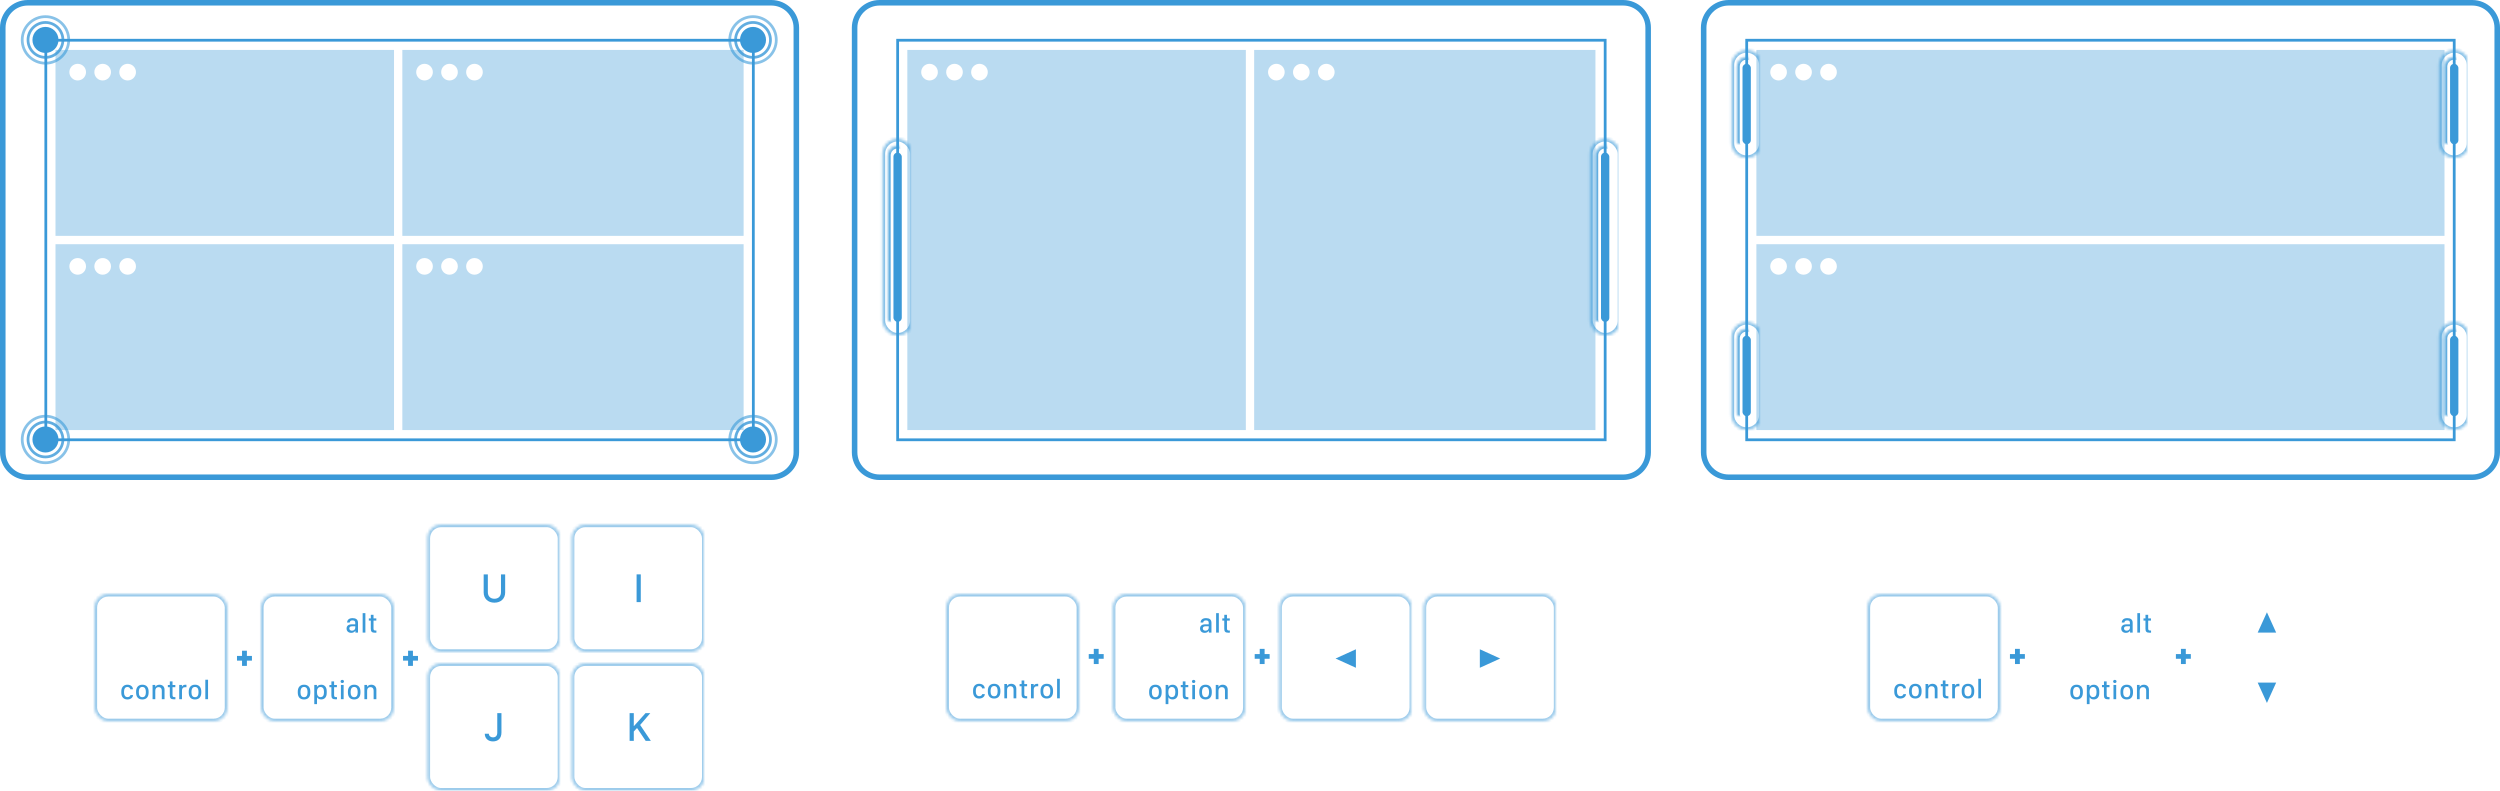 <?xml version="1.0" encoding="UTF-8"?>
<svg width="901px" height="285px" viewBox="0 0 901 285" version="1.1" xmlns="http://www.w3.org/2000/svg" xmlns:xlink="http://www.w3.org/1999/xlink">
    <!-- Generator: Sketch 42 (36781) - http://www.bohemiancoding.com/sketch -->
    <title>design-4</title>
    <desc>Created with Sketch.</desc>
    <defs>
        <rect id="path-1" x="15.511" y="13.5" width="254.989" height="144"></rect>
        <rect id="path-3" x="15.511" y="13.5" width="254.989" height="144"></rect>
        <path d="M2.88,6.213 C2.88,4.279 4.451,2.711 6.38,2.711 L6.38,2.711 C8.313,2.711 9.88,4.277 9.88,6.213 L9.88,65.209 C9.88,67.143 8.309,68.711 6.38,68.711 L6.38,68.711 C4.447,68.711 2.88,67.145 2.88,65.209 L2.88,6.213 Z" id="path-5"></path>
        <mask id="mask-6" maskContentUnits="userSpaceOnUse" maskUnits="objectBoundingBox" x="0" y="0" width="7" height="66" fill="white">
            <use xlink:href="#path-5"></use>
        </mask>
        <rect id="path-7" x="0.88" y="0.211" width="11" height="71" rx="5.5"></rect>
        <mask id="mask-8" maskContentUnits="userSpaceOnUse" maskUnits="objectBoundingBox" x="0" y="0" width="11" height="71" fill="white">
            <use xlink:href="#path-7"></use>
        </mask>
        <path d="M2.88,6.213 C2.88,4.279 4.451,2.711 6.38,2.711 L6.38,2.711 C8.313,2.711 9.88,4.277 9.88,6.213 L9.88,65.209 C9.88,67.143 8.309,68.711 6.38,68.711 L6.38,68.711 C4.447,68.711 2.88,67.145 2.88,65.209 L2.88,6.213 Z" id="path-9"></path>
        <mask id="mask-10" maskContentUnits="userSpaceOnUse" maskUnits="objectBoundingBox" x="0" y="0" width="7" height="66" fill="white">
            <use xlink:href="#path-9"></use>
        </mask>
        <rect id="path-11" x="0.88" y="0.211" width="11" height="71" rx="5.5"></rect>
        <mask id="mask-12" maskContentUnits="userSpaceOnUse" maskUnits="objectBoundingBox" x="0" y="0" width="11" height="71" fill="white">
            <use xlink:href="#path-11"></use>
        </mask>
        <rect id="path-13" x="15.511" y="13.5" width="254.989" height="144"></rect>
        <path d="M2.88,6.206 C2.88,4.276 4.451,2.711 6.38,2.711 L6.38,2.711 C8.313,2.711 9.88,4.283 9.88,6.206 L9.88,33.216 C9.88,35.146 8.309,36.711 6.38,36.711 L6.38,36.711 C4.447,36.711 2.88,35.139 2.88,33.216 L2.88,6.206 Z" id="path-15"></path>
        <mask id="mask-16" maskContentUnits="userSpaceOnUse" maskUnits="objectBoundingBox" x="0" y="0" width="7" height="34" fill="white">
            <use xlink:href="#path-15"></use>
        </mask>
        <path d="M0.88,5.716 C0.88,2.676 3.349,0.211 6.38,0.211 L6.38,0.211 C9.418,0.211 11.88,2.68 11.88,5.716 L11.88,33.706 C11.88,36.746 9.411,39.211 6.38,39.211 L6.38,39.211 C3.342,39.211 0.88,36.742 0.88,33.706 L0.88,5.716 Z" id="path-17"></path>
        <mask id="mask-18" maskContentUnits="userSpaceOnUse" maskUnits="objectBoundingBox" x="0" y="0" width="11" height="39" fill="white">
            <use xlink:href="#path-17"></use>
        </mask>
        <path d="M2.88,6.206 C2.88,4.276 4.451,2.711 6.38,2.711 L6.38,2.711 C8.313,2.711 9.88,4.283 9.88,6.206 L9.88,33.216 C9.88,35.146 8.309,36.711 6.38,36.711 L6.38,36.711 C4.447,36.711 2.88,35.139 2.88,33.216 L2.88,6.206 Z" id="path-19"></path>
        <mask id="mask-20" maskContentUnits="userSpaceOnUse" maskUnits="objectBoundingBox" x="0" y="0" width="7" height="34" fill="white">
            <use xlink:href="#path-19"></use>
        </mask>
        <path d="M0.88,5.716 C0.88,2.676 3.349,0.211 6.38,0.211 L6.38,0.211 C9.418,0.211 11.88,2.68 11.88,5.716 L11.88,33.706 C11.88,36.746 9.411,39.211 6.38,39.211 L6.38,39.211 C3.342,39.211 0.88,36.742 0.88,33.706 L0.88,5.716 Z" id="path-21"></path>
        <mask id="mask-22" maskContentUnits="userSpaceOnUse" maskUnits="objectBoundingBox" x="0" y="0" width="11" height="39" fill="white">
            <use xlink:href="#path-21"></use>
        </mask>
        <path d="M2.88,6.206 C2.88,4.276 4.451,2.711 6.38,2.711 L6.38,2.711 C8.313,2.711 9.88,4.283 9.88,6.206 L9.88,33.216 C9.88,35.146 8.309,36.711 6.38,36.711 L6.38,36.711 C4.447,36.711 2.88,35.139 2.88,33.216 L2.88,6.206 Z" id="path-23"></path>
        <mask id="mask-24" maskContentUnits="userSpaceOnUse" maskUnits="objectBoundingBox" x="0" y="0" width="7" height="34" fill="white">
            <use xlink:href="#path-23"></use>
        </mask>
        <path d="M0.88,5.716 C0.88,2.676 3.349,0.211 6.38,0.211 L6.38,0.211 C9.418,0.211 11.88,2.68 11.88,5.716 L11.88,33.706 C11.88,36.746 9.411,39.211 6.38,39.211 L6.38,39.211 C3.342,39.211 0.88,36.742 0.88,33.706 L0.88,5.716 Z" id="path-25"></path>
        <mask id="mask-26" maskContentUnits="userSpaceOnUse" maskUnits="objectBoundingBox" x="0" y="0" width="11" height="39" fill="white">
            <use xlink:href="#path-25"></use>
        </mask>
        <path d="M2.88,6.206 C2.88,4.276 4.451,2.711 6.38,2.711 L6.38,2.711 C8.313,2.711 9.88,4.283 9.88,6.206 L9.88,33.216 C9.88,35.146 8.309,36.711 6.38,36.711 L6.38,36.711 C4.447,36.711 2.88,35.139 2.88,33.216 L2.88,6.206 Z" id="path-27"></path>
        <mask id="mask-28" maskContentUnits="userSpaceOnUse" maskUnits="objectBoundingBox" x="0" y="0" width="7" height="34" fill="white">
            <use xlink:href="#path-27"></use>
        </mask>
        <path d="M0.88,5.716 C0.88,2.676 3.349,0.211 6.38,0.211 L6.38,0.211 C9.418,0.211 11.88,2.68 11.88,5.716 L11.88,33.706 C11.88,36.746 9.411,39.211 6.38,39.211 L6.38,39.211 C3.342,39.211 0.88,36.742 0.88,33.706 L0.88,5.716 Z" id="path-29"></path>
        <mask id="mask-30" maskContentUnits="userSpaceOnUse" maskUnits="objectBoundingBox" x="0" y="0" width="11" height="39" fill="white">
            <use xlink:href="#path-29"></use>
        </mask>
        <rect id="path-31" x="0" y="0" width="48" height="46" rx="5"></rect>
        <mask id="mask-32" maskContentUnits="userSpaceOnUse" maskUnits="objectBoundingBox" x="0" y="0" width="48" height="46" fill="white">
            <use xlink:href="#path-31"></use>
        </mask>
        <rect id="path-33" x="0.19" y="0" width="48" height="46" rx="5"></rect>
        <mask id="mask-34" maskContentUnits="userSpaceOnUse" maskUnits="objectBoundingBox" x="0" y="0" width="48" height="46" fill="white">
            <use xlink:href="#path-33"></use>
        </mask>
        <rect id="path-35" x="0.38" y="0" width="48" height="46" rx="5"></rect>
        <mask id="mask-36" maskContentUnits="userSpaceOnUse" maskUnits="objectBoundingBox" x="0" y="0" width="48" height="46" fill="white">
            <use xlink:href="#path-35"></use>
        </mask>
        <rect id="path-37" x="0.38" y="0" width="48" height="46" rx="5"></rect>
        <mask id="mask-38" maskContentUnits="userSpaceOnUse" maskUnits="objectBoundingBox" x="0" y="0" width="48" height="46" fill="white">
            <use xlink:href="#path-37"></use>
        </mask>
        <rect id="path-39" x="0" y="0" width="48" height="46" rx="5"></rect>
        <mask id="mask-40" maskContentUnits="userSpaceOnUse" maskUnits="objectBoundingBox" x="0" y="0" width="48" height="46" fill="white">
            <use xlink:href="#path-39"></use>
        </mask>
        <rect id="path-41" x="0.38" y="0" width="48" height="46" rx="5"></rect>
        <mask id="mask-42" maskContentUnits="userSpaceOnUse" maskUnits="objectBoundingBox" x="0" y="0" width="48" height="46" fill="white">
            <use xlink:href="#path-41"></use>
        </mask>
        <rect id="path-43" x="0.38" y="0" width="48" height="46" rx="5"></rect>
        <mask id="mask-44" maskContentUnits="userSpaceOnUse" maskUnits="objectBoundingBox" x="0" y="0" width="48" height="46" fill="white">
            <use xlink:href="#path-43"></use>
        </mask>
        <rect id="path-45" x="0.38" y="0" width="48" height="46" rx="5"></rect>
        <mask id="mask-46" maskContentUnits="userSpaceOnUse" maskUnits="objectBoundingBox" x="0" y="0" width="48" height="46" fill="white">
            <use xlink:href="#path-45"></use>
        </mask>
        <rect id="path-47" x="0.38" y="0" width="48" height="46" rx="5"></rect>
        <mask id="mask-48" maskContentUnits="userSpaceOnUse" maskUnits="objectBoundingBox" x="0" y="0" width="48" height="46" fill="white">
            <use xlink:href="#path-47"></use>
        </mask>
        <rect id="path-49" x="0" y="0" width="48" height="46" rx="5"></rect>
        <mask id="mask-50" maskContentUnits="userSpaceOnUse" maskUnits="objectBoundingBox" x="0" y="0" width="48" height="46" fill="white">
            <use xlink:href="#path-49"></use>
        </mask>
        <rect id="path-51" x="0" y="0" width="48" height="46" rx="5"></rect>
        <mask id="mask-52" maskContentUnits="userSpaceOnUse" maskUnits="objectBoundingBox" x="0" y="0" width="48" height="46" fill="white">
            <use xlink:href="#path-51"></use>
        </mask>
        <rect id="path-53" x="60" y="0" width="48" height="46" rx="5"></rect>
        <mask id="mask-54" maskContentUnits="userSpaceOnUse" maskUnits="objectBoundingBox" x="0" y="0" width="48" height="46" fill="white">
            <use xlink:href="#path-53"></use>
        </mask>
        <path d="M120,25 L168,25 L168,40.997 C168,43.76 165.765,46 162.999,46 L125.001,46 C122.239,46 120,43.753 120,40.997 L120,25 Z" id="path-55"></path>
        <mask id="mask-56" maskContentUnits="userSpaceOnUse" maskUnits="objectBoundingBox" x="0" y="0" width="48" height="21" fill="white">
            <use xlink:href="#path-55"></use>
        </mask>
        <path d="M120,5.003 C120,2.24 122.235,0 125.001,0 L162.999,0 C165.761,0 168,2.247 168,5.003 L168,21 L120,21 L120,5.003 Z" id="path-57"></path>
        <mask id="mask-58" maskContentUnits="userSpaceOnUse" maskUnits="objectBoundingBox" x="0" y="0" width="48" height="21" fill="white">
            <use xlink:href="#path-57"></use>
        </mask>
    </defs>
    <g id="Page-1" stroke="none" stroke-width="1" fill="none" fill-rule="evenodd">
        <g id="Design-&amp;-Homepage" transform="translate(-150, -2149)">
            <g id="design-4" transform="translate(151, 2150)">
                <g>
                    <g id="Group-5">
                        <g id="iMac">
                            <path d="M277.008,0 C281.974,0 286,4.037 286,8.998 L286,162.002 C286,166.972 281.971,171 277.008,171 L8.992,171 C4.026,171 3.55729109e-66,166.963 3.44558522e-66,162.002 L0,8.998 C-1.11908263e-67,4.028 4.029,0 8.992,0 L277.008,0 Z" id="Border" stroke="#3A99D8" stroke-width="2"></path>
                            <mask id="mask-2" fill="white">
                                <use xlink:href="#path-1"></use>
                            </mask>
                            <use id="Screen" stroke="#3A99D8" xlink:href="#path-1"></use>
                        </g>
                        <path d="M19,17 L141,17 L141,84 L19,84 L19,17 Z M45,28 C46.657,28 48,26.657 48,25 C48,23.343 46.657,22 45,22 C43.343,22 42,23.343 42,25 C42,26.657 43.343,28 45,28 Z M36,28 C37.657,28 39,26.657 39,25 C39,23.343 37.657,22 36,22 C34.343,22 33,23.343 33,25 C33,26.657 34.343,28 36,28 Z M27,28 C28.657,28 30,26.657 30,25 C30,23.343 28.657,22 27,22 C25.343,22 24,23.343 24,25 C24,26.657 25.343,28 27,28 Z" id="Rectangle-94-Copy-2" fill="#3A99D8" opacity="0.35"></path>
                        <path d="M144,17 L267,17 L267,84 L144,84 L144,17 Z M170,28 C171.657,28 173,26.657 173,25 C173,23.343 171.657,22 170,22 C168.343,22 167,23.343 167,25 C167,26.657 168.343,28 170,28 Z M161,28 C162.657,28 164,26.657 164,25 C164,23.343 162.657,22 161,22 C159.343,22 158,23.343 158,25 C158,26.657 159.343,28 161,28 Z M152,28 C153.657,28 155,26.657 155,25 C155,23.343 153.657,22 152,22 C150.343,22 149,23.343 149,25 C149,26.657 150.343,28 152,28 Z" id="Rectangle-94-Copy-2" fill="#3A99D8" opacity="0.35"></path>
                        <path d="M19,87 L141,87 L141,154 L19,154 L19,87 Z M45,98 C46.657,98 48,96.657 48,95 C48,93.343 46.657,92 45,92 C43.343,92 42,93.343 42,95 C42,96.657 43.343,98 45,98 Z M36,98 C37.657,98 39,96.657 39,95 C39,93.343 37.657,92 36,92 C34.343,92 33,93.343 33,95 C33,96.657 34.343,98 36,98 Z M27,98 C28.657,98 30,96.657 30,95 C30,93.343 28.657,92 27,92 C25.343,92 24,93.343 24,95 C24,96.657 25.343,98 27,98 Z" id="Rectangle-94-Copy-2" fill="#3A99D8" opacity="0.35"></path>
                        <path d="M144,87 L267,87 L267,154 L144,154 L144,87 Z M170,98 C171.657,98 173,96.657 173,95 C173,93.343 171.657,92 170,92 C168.343,92 167,93.343 167,95 C167,96.657 168.343,98 170,98 Z M161,98 C162.657,98 164,96.657 164,95 C164,93.343 162.657,92 161,92 C159.343,92 158,93.343 158,95 C158,96.657 159.343,98 161,98 Z M152,98 C153.657,98 155,96.657 155,95 C155,93.343 153.657,92 152,92 C150.343,92 149,93.343 149,95 C149,96.657 150.343,98 152,98 Z" id="Rectangle-94-Copy-2" fill="#3A99D8" opacity="0.35"></path>
                        <g id="upper-left-corner-pulse" transform="translate(7, 5)" stroke="#3A99D8">
                            <ellipse id="Oval-94" fill="#3A99D8" cx="8.385" cy="8.388" rx="4.192" ry="4.194"></ellipse>
                            <ellipse id="Oval-95" opacity="0.8" cx="8.385" cy="8.388" rx="6.288" ry="6.291"></ellipse>
                            <ellipse id="Oval-96" opacity="0.6" cx="8.385" cy="8.388" rx="8.385" ry="8.388"></ellipse>
                        </g>
                        <g id="upper-left-corner-pulse" transform="translate(262, 5)" stroke="#3A99D8">
                            <ellipse id="Oval-94" fill="#3A99D8" cx="8.385" cy="8.388" rx="4.192" ry="4.194"></ellipse>
                            <ellipse id="Oval-95" opacity="0.8" cx="8.385" cy="8.388" rx="6.288" ry="6.291"></ellipse>
                            <ellipse id="Oval-96" opacity="0.6" cx="8.385" cy="8.388" rx="8.385" ry="8.388"></ellipse>
                        </g>
                        <g id="upper-left-corner-pulse" transform="translate(262, 149)" stroke="#3A99D8">
                            <ellipse id="Oval-94" fill="#3A99D8" cx="8.385" cy="8.388" rx="4.192" ry="4.194"></ellipse>
                            <ellipse id="Oval-95" opacity="0.8" cx="8.385" cy="8.388" rx="6.288" ry="6.291"></ellipse>
                            <ellipse id="Oval-96" opacity="0.6" cx="8.385" cy="8.388" rx="8.385" ry="8.388"></ellipse>
                        </g>
                        <g id="upper-left-corner-pulse" transform="translate(7, 149)" stroke="#3A99D8">
                            <ellipse id="Oval-94" fill="#3A99D8" cx="8.385" cy="8.388" rx="4.192" ry="4.194"></ellipse>
                            <ellipse id="Oval-95" opacity="0.8" cx="8.385" cy="8.388" rx="6.288" ry="6.291"></ellipse>
                            <ellipse id="Oval-96" opacity="0.6" cx="8.385" cy="8.388" rx="8.385" ry="8.388"></ellipse>
                        </g>
                    </g>
                    <g id="Group-4" transform="translate(307, 0)">
                        <g id="iMac">
                            <path d="M277.008,0 C281.974,0 286,4.037 286,8.998 L286,162.002 C286,166.972 281.971,171 277.008,171 L8.992,171 C4.026,171 3.55729109e-66,166.963 3.44558522e-66,162.002 L0,8.998 C-1.11908263e-67,4.028 4.029,0 8.992,0 L277.008,0 Z" id="Border" stroke="#3A99D8" stroke-width="2"></path>
                            <mask id="mask-4" fill="white">
                                <use xlink:href="#path-3"></use>
                            </mask>
                            <use id="Screen" stroke="#3A99D8" xlink:href="#path-3"></use>
                        </g>
                        <path d="M19,17 L141,17 L141,154 L19,154 L19,17 Z M45,28 C46.657,28 48,26.657 48,25 C48,23.343 46.657,22 45,22 C43.343,22 42,23.343 42,25 C42,26.657 43.343,28 45,28 Z M36,28 C37.657,28 39,26.657 39,25 C39,23.343 37.657,22 36,22 C34.343,22 33,23.343 33,25 C33,26.657 34.343,28 36,28 Z M27,28 C28.657,28 30,26.657 30,25 C30,23.343 28.657,22 27,22 C25.343,22 24,23.343 24,25 C24,26.657 25.343,28 27,28 Z" id="Rectangle-94-Copy-2" fill="#3A99D8" opacity="0.35"></path>
                        <path d="M144,17 L267,17 L267,154 L144,154 L144,17 Z M170,28 C171.657,28 173,26.657 173,25 C173,23.343 171.657,22 170,22 C168.343,22 167,23.343 167,25 C167,26.657 168.343,28 170,28 Z M161,28 C162.657,28 164,26.657 164,25 C164,23.343 162.657,22 161,22 C159.343,22 158,23.343 158,25 C158,26.657 159.343,28 161,28 Z M152,28 C153.657,28 155,26.657 155,25 C155,23.343 153.657,22 152,22 C150.343,22 149,23.343 149,25 C149,26.657 150.343,28 152,28 Z" id="Rectangle-94-Copy-2" fill="#3A99D8" opacity="0.35"></path>
                        <g id="left-edge-pulse" transform="translate(9.12, 48.789)">
                            <rect id="Rectangle-51" fill="#3A99D8" x="4.88" y="5.211" width="3" height="61" rx="1.5"></rect>
                            <use id="Rectangle-52" stroke="#3A99D8" mask="url(#mask-6)" stroke-width="2" opacity="0.8" xlink:href="#path-5"></use>
                            <use id="Rectangle-53" stroke="#3A99D8" mask="url(#mask-8)" stroke-width="2" opacity="0.6" xlink:href="#path-7"></use>
                        </g>
                        <g id="left-edge-pulse" transform="translate(264.12, 48.789)">
                            <rect id="Rectangle-51" fill="#3A99D8" x="4.88" y="5.211" width="3" height="61" rx="1.5"></rect>
                            <use id="Rectangle-52" stroke="#3A99D8" mask="url(#mask-10)" stroke-width="2" opacity="0.8" xlink:href="#path-9"></use>
                            <use id="Rectangle-53" stroke="#3A99D8" mask="url(#mask-12)" stroke-width="2" opacity="0.6" xlink:href="#path-11"></use>
                        </g>
                    </g>
                    <g id="Group-3" transform="translate(613, 0)">
                        <g id="iMac">
                            <path d="M277.008,0 C281.974,0 286,4.037 286,8.998 L286,162.002 C286,166.972 281.971,171 277.008,171 L8.992,171 C4.026,171 3.55729109e-66,166.963 3.44558522e-66,162.002 L0,8.998 C-1.11908263e-67,4.028 4.029,0 8.992,0 L277.008,0 Z" id="Border" stroke="#3A99D8" stroke-width="2"></path>
                            <mask id="mask-14" fill="white">
                                <use xlink:href="#path-13"></use>
                            </mask>
                            <use id="Screen" stroke="#3A99D8" xlink:href="#path-13"></use>
                        </g>
                        <path d="M19,17 L267,17 L267,84 L19,84 L19,17 Z M45,28 C46.657,28 48,26.657 48,25 C48,23.343 46.657,22 45,22 C43.343,22 42,23.343 42,25 C42,26.657 43.343,28 45,28 Z M36,28 C37.657,28 39,26.657 39,25 C39,23.343 37.657,22 36,22 C34.343,22 33,23.343 33,25 C33,26.657 34.343,28 36,28 Z M27,28 C28.657,28 30,26.657 30,25 C30,23.343 28.657,22 27,22 C25.343,22 24,23.343 24,25 C24,26.657 25.343,28 27,28 Z" id="Rectangle-94-Copy-2" fill="#3A99D8" opacity="0.35"></path>
                        <path d="M19,87 L267,87 L267,154 L19,154 L19,87 Z M45,98 C46.657,98 48,96.657 48,95 C48,93.343 46.657,92 45,92 C43.343,92 42,93.343 42,95 C42,96.657 43.343,98 45,98 Z M36,98 C37.657,98 39,96.657 39,95 C39,93.343 37.657,92 36,92 C34.343,92 33,93.343 33,95 C33,96.657 34.343,98 36,98 Z M27,98 C28.657,98 30,96.657 30,95 C30,93.343 28.657,92 27,92 C25.343,92 24,93.343 24,95 C24,96.657 25.343,98 27,98 Z" id="Rectangle-94-Copy-2" fill="#3A99D8" opacity="0.35"></path>
                        <g id="left-edge-pulse" transform="translate(9.12, 16.789)">
                            <rect id="Rectangle-51" fill="#3A99D8" x="4.88" y="5.211" width="3" height="29" rx="1.5"></rect>
                            <use id="Rectangle-52" stroke="#3A99D8" mask="url(#mask-16)" stroke-width="2" opacity="0.8" xlink:href="#path-15"></use>
                            <use id="Rectangle-53" stroke="#3A99D8" mask="url(#mask-18)" stroke-width="2" opacity="0.6" xlink:href="#path-17"></use>
                        </g>
                        <g id="left-edge-pulse" transform="translate(9.12, 114.789)">
                            <rect id="Rectangle-51" fill="#3A99D8" x="4.88" y="5.211" width="3" height="29" rx="1.5"></rect>
                            <use id="Rectangle-52" stroke="#3A99D8" mask="url(#mask-20)" stroke-width="2" opacity="0.8" xlink:href="#path-19"></use>
                            <use id="Rectangle-53" stroke="#3A99D8" mask="url(#mask-22)" stroke-width="2" opacity="0.6" xlink:href="#path-21"></use>
                        </g>
                        <g id="left-edge-pulse" transform="translate(264.12, 16.789)">
                            <rect id="Rectangle-51" fill="#3A99D8" x="4.88" y="5.211" width="3" height="29" rx="1.5"></rect>
                            <use id="Rectangle-52" stroke="#3A99D8" mask="url(#mask-24)" stroke-width="2" opacity="0.8" xlink:href="#path-23"></use>
                            <use id="Rectangle-53" stroke="#3A99D8" mask="url(#mask-26)" stroke-width="2" opacity="0.6" xlink:href="#path-25"></use>
                        </g>
                        <g id="left-edge-pulse" transform="translate(264.12, 114.789)">
                            <rect id="Rectangle-51" fill="#3A99D8" x="4.88" y="5.211" width="3" height="29" rx="1.5"></rect>
                            <use id="Rectangle-52" stroke="#3A99D8" mask="url(#mask-28)" stroke-width="2" opacity="0.8" xlink:href="#path-27"></use>
                            <use id="Rectangle-53" stroke="#3A99D8" mask="url(#mask-30)" stroke-width="2" opacity="0.6" xlink:href="#path-29"></use>
                        </g>
                    </g>
                </g>
                <g id="shortcuts" transform="translate(340, 213)">
                    <polygon id="+" fill="#3A99D8" points="54.953 23.424 56.769 23.424 56.769 21.73 54.953 21.73 54.953 19.85 53.2 19.85 53.2 21.73 51.383 21.73 51.383 23.424 53.2 23.424 53.2 25.319 54.953 25.319"></polygon>
                    <polygon id="+-copy" fill="#3A99D8" points="114.762 23.424 116.579 23.424 116.579 21.73 114.762 21.73 114.762 19.85 113.01 19.85 113.01 21.73 111.193 21.73 111.193 23.424 113.01 23.424 113.01 25.319 114.762 25.319"></polygon>
                    <use id="Rectangle" stroke-opacity="0.5" stroke="#3A99D8" mask="url(#mask-32)" stroke-width="2" xlink:href="#path-31"></use>
                    <path d="M9.697,35.357 C9.697,36.773 10.478,37.755 11.884,37.755 C13.129,37.755 13.901,37.017 13.93,36.168 L12.988,36.168 C12.9,36.558 12.578,36.9 11.904,36.9 C11.127,36.9 10.683,36.246 10.683,35.362 L10.683,34.83 C10.683,33.956 11.064,33.253 11.904,33.253 C12.558,33.253 12.91,33.716 12.954,34.088 L13.896,34.088 C13.886,33.233 13.173,32.432 11.884,32.432 C10.478,32.432 9.697,33.448 9.697,34.805 L9.697,35.357 Z M17.283,32.432 C18.811,32.432 19.539,33.448 19.539,34.888 L19.539,35.284 C19.539,36.754 18.811,37.755 17.283,37.755 C15.755,37.755 15.022,36.768 15.022,35.284 L15.022,34.893 C15.022,33.492 15.755,32.432 17.283,32.432 Z M17.283,33.243 C16.311,33.243 16.009,34.053 16.009,34.952 L16.009,35.23 C16.009,36.138 16.306,36.934 17.283,36.934 C18.26,36.934 18.543,36.138 18.543,35.23 L18.543,34.952 C18.543,34.053 18.255,33.243 17.283,33.243 Z M20.963,37.667 L21.944,37.667 L21.944,34.625 C21.944,33.76 22.384,33.306 23.131,33.306 C23.873,33.306 24.288,33.707 24.288,34.59 L24.288,37.667 L25.279,37.667 L25.279,34.254 C25.279,33.067 24.474,32.437 23.448,32.437 C22.672,32.437 22.154,32.823 21.969,33.218 L21.935,33.218 L21.935,32.52 L20.963,32.52 L20.963,37.667 Z M27.182,32.54 L26.464,32.54 L26.464,33.336 L27.172,33.336 L27.172,36.221 C27.172,37.247 27.48,37.706 28.715,37.706 C28.92,37.706 29.111,37.686 29.194,37.672 L29.194,36.905 C29.13,36.91 29.052,36.915 28.959,36.915 C28.359,36.915 28.154,36.758 28.154,36.173 L28.154,33.336 L29.164,33.336 L29.164,32.54 L28.154,32.54 L28.154,31.251 L27.182,31.251 L27.182,32.54 Z M30.564,37.667 L31.56,37.667 L31.56,34.542 C31.56,33.848 31.848,33.321 32.732,33.321 C32.903,33.321 33.084,33.331 33.172,33.35 L33.172,32.466 C33.074,32.452 32.957,32.442 32.83,32.442 C31.98,32.442 31.721,32.842 31.58,33.155 L31.546,33.155 L31.546,32.52 L30.564,32.52 L30.564,37.667 Z M36.261,32.432 C37.789,32.432 38.517,33.448 38.517,34.888 L38.517,35.284 C38.517,36.754 37.789,37.755 36.261,37.755 C34.732,37.755 34,36.768 34,35.284 L34,34.893 C34,33.492 34.732,32.432 36.261,32.432 Z M36.261,33.243 C35.289,33.243 34.986,34.053 34.986,34.952 L34.986,35.23 C34.986,36.138 35.284,36.934 36.261,36.934 C37.237,36.934 37.521,36.138 37.521,35.23 L37.521,34.952 C37.521,34.053 37.232,33.243 36.261,33.243 Z M39.975,37.667 L40.956,37.667 L40.956,30.65 L39.975,30.65 L39.975,37.667 Z" id="control" fill="#3A99D8"></path>
                    <g id="option-key" transform="translate(59.81, 0)">
                        <use id="Rectangle" stroke-opacity="0.5" stroke="#3A99D8" mask="url(#mask-34)" stroke-width="2" xlink:href="#path-33"></use>
                        <path d="M15.6,32.766 C17.128,32.766 17.855,33.781 17.855,35.222 L17.855,35.617 C17.855,37.087 17.128,38.088 15.6,38.088 C14.071,38.088 13.339,37.102 13.339,35.617 L13.339,35.227 C13.339,33.825 14.071,32.766 15.6,32.766 Z M15.6,33.576 C14.628,33.576 14.325,34.387 14.325,35.285 L14.325,35.563 C14.325,36.472 14.623,37.268 15.6,37.268 C16.576,37.268 16.859,36.472 16.859,35.563 L16.859,35.285 C16.859,34.387 16.571,33.576 15.6,33.576 Z M21.789,38.078 C20.984,38.078 20.525,37.717 20.305,37.297 L20.271,37.297 L20.271,39.768 L19.284,39.768 L19.284,32.849 L20.237,32.849 L20.237,33.576 L20.271,33.576 C20.476,33.112 20.998,32.775 21.819,32.775 C22.976,32.775 23.772,33.62 23.772,35.095 L23.772,35.764 C23.772,37.233 22.986,38.078 21.789,38.078 Z M21.545,37.248 C22.268,37.248 22.776,36.721 22.776,35.656 L22.776,35.192 C22.776,34.157 22.302,33.596 21.526,33.596 C20.744,33.596 20.271,34.216 20.271,35.119 L20.271,35.7 C20.271,36.55 20.735,37.248 21.545,37.248 Z M25.46,32.873 L24.742,32.873 L24.742,33.669 L25.45,33.669 L25.45,36.555 C25.45,37.58 25.757,38.039 26.993,38.039 C27.198,38.039 27.388,38.02 27.471,38.005 L27.471,37.238 C27.408,37.243 27.33,37.248 27.237,37.248 C26.636,37.248 26.431,37.092 26.431,36.506 L26.431,33.669 L27.442,33.669 L27.442,32.873 L26.431,32.873 L26.431,31.584 L25.46,31.584 L25.46,32.873 Z M28.886,38 L29.867,38 L29.867,32.854 L28.886,32.854 L28.886,38 Z M28.764,31.594 C28.764,31.921 29.022,32.165 29.369,32.165 C29.74,32.165 29.989,31.921 29.989,31.594 C29.989,31.267 29.735,31.027 29.369,31.027 C29.022,31.027 28.764,31.267 28.764,31.594 Z M33.669,32.766 C35.197,32.766 35.925,33.781 35.925,35.222 L35.925,35.617 C35.925,37.087 35.197,38.088 33.669,38.088 C32.141,38.088 31.408,37.102 31.408,35.617 L31.408,35.227 C31.408,33.825 32.141,32.766 33.669,32.766 Z M33.669,33.576 C32.697,33.576 32.395,34.387 32.395,35.285 L32.395,35.563 C32.395,36.472 32.693,37.268 33.669,37.268 C34.646,37.268 34.929,36.472 34.929,35.563 L34.929,35.285 C34.929,34.387 34.641,33.576 33.669,33.576 Z M37.349,38 L38.331,38 L38.331,34.958 C38.331,34.094 38.77,33.64 39.517,33.64 C40.259,33.64 40.674,34.04 40.674,34.924 L40.674,38 L41.666,38 L41.666,34.587 C41.666,33.4 40.86,32.771 39.835,32.771 C39.058,32.771 38.541,33.156 38.355,33.552 L38.321,33.552 L38.321,32.854 L37.349,32.854 L37.349,38 Z" id="option" fill="#3A99D8"></path>
                        <path d="M34.829,13.326 C34.59,13.727 34.121,14.083 33.36,14.083 C32.364,14.083 31.68,13.478 31.68,12.525 C31.68,11.617 32.31,11.017 33.491,11.017 L34.815,11.017 L34.815,10.44 C34.815,9.84 34.458,9.586 33.819,9.586 C33.164,9.586 32.866,9.889 32.818,10.357 L31.87,10.357 C31.914,9.454 32.5,8.771 33.858,8.771 C35.025,8.771 35.801,9.259 35.801,10.45 L35.801,14 L34.864,14 L34.864,13.326 L34.829,13.326 Z M33.648,13.302 C34.312,13.302 34.815,12.853 34.815,12.257 L34.815,11.715 L33.628,11.715 C32.969,11.715 32.676,12.032 32.676,12.477 C32.676,13.043 33.145,13.302 33.648,13.302 Z M37.479,14 L38.461,14 L38.461,6.983 L37.479,6.983 L37.479,14 Z M40.422,8.873 L39.704,8.873 L39.704,9.669 L40.412,9.669 L40.412,12.555 C40.412,13.58 40.72,14.039 41.955,14.039 C42.16,14.039 42.35,14.02 42.433,14.005 L42.433,13.238 C42.37,13.243 42.292,13.248 42.199,13.248 C41.598,13.248 41.393,13.092 41.393,12.506 L41.393,9.669 L42.404,9.669 L42.404,8.873 L41.393,8.873 L41.393,7.584 L40.422,7.584 L40.422,8.873 Z" id="alt" fill="#3A99D8"></path>
                    </g>
                    <g id="D-key" transform="translate(119.62, 0)">
                        <use id="Rectangle" stroke-opacity="0.5" stroke="#3A99D8" mask="url(#mask-36)" stroke-width="2" xlink:href="#path-35"></use>
                        <polygon id="Triangle" fill="#3A99D8" points="28.047 20 28.047 26.667 20.714 23.333"></polygon>
                    </g>
                    <g id="D-key" transform="translate(171.62, 0)">
                        <use id="Rectangle" stroke-opacity="0.5" stroke="#3A99D8" mask="url(#mask-38)" stroke-width="2" xlink:href="#path-37"></use>
                        <polygon id="Triangle" fill="#3A99D8" transform="translate(24.38, 23.333) scale(-1, 1) translate(-24.38, -23.333) " points="28.047 20 28.047 26.667 20.714 23.333"></polygon>
                    </g>
                </g>
                <g id="D-key" transform="translate(765.62, 213)"></g>
                <g id="Group-9" transform="translate(33, 188)">
                    <g id="option-key" transform="translate(60, 25)">
                        <use id="Rectangle" stroke-opacity="0.5" stroke="#3A99D8" mask="url(#mask-40)" stroke-width="2" xlink:href="#path-39"></use>
                        <path d="M15.579,32.766 C17.107,32.766 17.835,33.781 17.835,35.222 L17.835,35.617 C17.835,37.087 17.107,38.088 15.579,38.088 C14.05,38.088 13.318,37.102 13.318,35.617 L13.318,35.227 C13.318,33.825 14.05,32.766 15.579,32.766 Z M15.579,33.576 C14.607,33.576 14.304,34.387 14.304,35.285 L14.304,35.563 C14.304,36.472 14.602,37.268 15.579,37.268 C16.555,37.268 16.838,36.472 16.838,35.563 L16.838,35.285 C16.838,34.387 16.55,33.576 15.579,33.576 Z M21.768,38.078 C20.963,38.078 20.504,37.717 20.284,37.297 L20.25,37.297 L20.25,39.768 L19.264,39.768 L19.264,32.849 L20.216,32.849 L20.216,33.576 L20.25,33.576 C20.455,33.112 20.977,32.775 21.798,32.775 C22.955,32.775 23.751,33.62 23.751,35.095 L23.751,35.764 C23.751,37.233 22.965,38.078 21.768,38.078 Z M21.524,37.248 C22.247,37.248 22.755,36.721 22.755,35.656 L22.755,35.192 C22.755,34.157 22.281,33.596 21.505,33.596 C20.723,33.596 20.25,34.216 20.25,35.119 L20.25,35.7 C20.25,36.55 20.714,37.248 21.524,37.248 Z M25.439,32.873 L24.721,32.873 L24.721,33.669 L25.429,33.669 L25.429,36.555 C25.429,37.58 25.736,38.039 26.972,38.039 C27.177,38.039 27.367,38.02 27.45,38.005 L27.45,37.238 C27.387,37.243 27.309,37.248 27.216,37.248 C26.615,37.248 26.41,37.092 26.41,36.506 L26.41,33.669 L27.421,33.669 L27.421,32.873 L26.41,32.873 L26.41,31.584 L25.439,31.584 L25.439,32.873 Z M28.865,38 L29.846,38 L29.846,32.854 L28.865,32.854 L28.865,38 Z M28.743,31.594 C28.743,31.921 29.001,32.165 29.348,32.165 C29.719,32.165 29.968,31.921 29.968,31.594 C29.968,31.267 29.714,31.027 29.348,31.027 C29.001,31.027 28.743,31.267 28.743,31.594 Z M33.648,32.766 C35.177,32.766 35.904,33.781 35.904,35.222 L35.904,35.617 C35.904,37.087 35.177,38.088 33.648,38.088 C32.12,38.088 31.387,37.102 31.387,35.617 L31.387,35.227 C31.387,33.825 32.12,32.766 33.648,32.766 Z M33.648,33.576 C32.677,33.576 32.374,34.387 32.374,35.285 L32.374,35.563 C32.374,36.472 32.672,37.268 33.648,37.268 C34.625,37.268 34.908,36.472 34.908,35.563 L34.908,35.285 C34.908,34.387 34.62,33.576 33.648,33.576 Z M37.328,38 L38.31,38 L38.31,34.958 C38.31,34.094 38.749,33.64 39.496,33.64 C40.238,33.64 40.653,34.04 40.653,34.924 L40.653,38 L41.645,38 L41.645,34.587 C41.645,33.4 40.839,32.771 39.814,32.771 C39.037,32.771 38.52,33.156 38.334,33.552 L38.3,33.552 L38.3,32.854 L37.328,32.854 L37.328,38 Z" id="option" fill="#3A99D8"></path>
                        <path d="M34.052,13.326 C33.813,13.727 33.344,14.083 32.582,14.083 C31.586,14.083 30.902,13.478 30.902,12.525 C30.902,11.617 31.532,11.017 32.714,11.017 L34.037,11.017 L34.037,10.44 C34.037,9.84 33.681,9.586 33.041,9.586 C32.387,9.586 32.089,9.889 32.04,10.357 L31.093,10.357 C31.137,9.454 31.723,8.771 33.08,8.771 C34.247,8.771 35.023,9.259 35.023,10.45 L35.023,14 L34.086,14 L34.086,13.326 L34.052,13.326 Z M32.87,13.302 C33.534,13.302 34.037,12.853 34.037,12.257 L34.037,11.715 L32.851,11.715 C32.191,11.715 31.898,12.032 31.898,12.477 C31.898,13.043 32.367,13.302 32.87,13.302 Z M36.702,14 L37.683,14 L37.683,6.983 L36.702,6.983 L36.702,14 Z M39.644,8.873 L38.926,8.873 L38.926,9.669 L39.634,9.669 L39.634,12.555 C39.634,13.58 39.942,14.039 41.177,14.039 C41.382,14.039 41.573,14.02 41.656,14.005 L41.656,13.238 C41.592,13.243 41.514,13.248 41.422,13.248 C40.821,13.248 40.616,13.092 40.616,12.506 L40.616,9.669 L41.627,9.669 L41.627,8.873 L40.616,8.873 L40.616,7.584 L39.644,7.584 L39.644,8.873 Z" id="alt" fill="#3A99D8"></path>
                    </g>
                    <g id="D-key" transform="translate(119.62, 0)">
                        <use id="Rectangle" stroke-opacity="0.5" stroke="#3A99D8" mask="url(#mask-42)" stroke-width="2" xlink:href="#path-41"></use>
                        <path d="M22.201,18.002 L20.692,18.002 L20.692,24.506 C20.692,26.718 22.245,28.205 24.566,28.205 C26.888,28.205 28.441,26.74 28.441,24.528 L28.441,18.002 L26.932,18.002 L26.932,24.426 C26.932,25.898 26.002,26.792 24.566,26.792 C23.124,26.792 22.201,25.898 22.201,24.426 L22.201,18.002 Z" id="U" fill="#3A99D8"></path>
                    </g>
                    <g id="D-key" transform="translate(171.62, 0)">
                        <use id="Rectangle" stroke-opacity="0.5" stroke="#3A99D8" mask="url(#mask-44)" stroke-width="2" xlink:href="#path-43"></use>
                        <polygon id="I" fill="#3A99D8" points="25.317 28 25.317 18.002 23.808 18.002 23.808 28"></polygon>
                    </g>
                    <g id="D-key" transform="translate(119.62, 50)">
                        <use id="Rectangle" stroke-opacity="0.5" stroke="#3A99D8" mask="url(#mask-46)" stroke-width="2" xlink:href="#path-45"></use>
                        <path d="M21.091,25.429 C21.091,26.997 22.19,28.205 24.021,28.205 C25.852,28.205 27.104,27.158 27.104,24.96 L27.104,18.002 L25.595,18.002 L25.595,25.048 C25.595,26.242 24.951,26.748 24.013,26.748 C23.244,26.748 22.585,26.264 22.556,25.429 L21.091,25.429 Z" id="J" fill="#3A99D8"></path>
                    </g>
                    <g id="D-key" transform="translate(171.62, 50)">
                        <use id="Rectangle" stroke-opacity="0.5" stroke="#3A99D8" mask="url(#mask-48)" stroke-width="2" xlink:href="#path-47"></use>
                        <polygon id="K" fill="#3A99D8" points="28.756 18.002 27.035 18.002 22.867 22.661 22.801 22.661 22.801 18.002 21.292 18.002 21.292 28 22.801 28 22.801 24.631 23.966 23.378 27.071 28 28.939 28 25.086 22.28"></polygon>
                    </g>
                    <polygon id="+-copy" fill="#3A99D8" points="114.824 49.091 116.641 49.091 116.641 47.396 114.824 47.396 114.824 45.517 113.071 45.517 113.071 47.396 111.255 47.396 111.255 49.091 113.071 49.091 113.071 50.985 114.824 50.985"></polygon>
                    <g id="shortcuts" transform="translate(0, 25)">
                        <polygon id="+" fill="#3A99D8" points="54.981 24.091 56.797 24.091 56.797 22.396 54.981 22.396 54.981 20.517 53.228 20.517 53.228 22.396 51.412 22.396 51.412 24.091 53.228 24.091 53.228 25.985 54.981 25.985"></polygon>
                        <g id="control-key">
                            <use id="Rectangle" stroke-opacity="0.5" stroke="#3A99D8" mask="url(#mask-50)" stroke-width="2" xlink:href="#path-49"></use>
                            <path d="M9.72,35.69 C9.72,37.106 10.501,38.088 11.908,38.088 C13.153,38.088 13.924,37.351 13.953,36.501 L13.011,36.501 C12.923,36.892 12.601,37.233 11.927,37.233 C11.151,37.233 10.706,36.579 10.706,35.695 L10.706,35.163 C10.706,34.289 11.087,33.586 11.927,33.586 C12.581,33.586 12.933,34.05 12.977,34.421 L13.919,34.421 C13.909,33.566 13.197,32.766 11.908,32.766 C10.501,32.766 9.72,33.781 9.72,35.139 L9.72,35.69 Z M17.306,32.766 C18.835,32.766 19.562,33.781 19.562,35.222 L19.562,35.617 C19.562,37.087 18.835,38.088 17.306,38.088 C15.778,38.088 15.046,37.102 15.046,35.617 L15.046,35.227 C15.046,33.825 15.778,32.766 17.306,32.766 Z M17.306,33.576 C16.335,33.576 16.032,34.387 16.032,35.285 L16.032,35.563 C16.032,36.472 16.33,37.268 17.306,37.268 C18.283,37.268 18.566,36.472 18.566,35.563 L18.566,35.285 C18.566,34.387 18.278,33.576 17.306,33.576 Z M20.986,38 L21.968,38 L21.968,34.958 C21.968,34.094 22.407,33.64 23.154,33.64 C23.896,33.64 24.311,34.04 24.311,34.924 L24.311,38 L25.303,38 L25.303,34.587 C25.303,33.4 24.497,32.771 23.472,32.771 C22.695,32.771 22.178,33.156 21.992,33.552 L21.958,33.552 L21.958,32.854 L20.986,32.854 L20.986,38 Z M27.205,32.873 L26.488,32.873 L26.488,33.669 L27.196,33.669 L27.196,36.555 C27.196,37.58 27.503,38.039 28.739,38.039 C28.944,38.039 29.134,38.02 29.217,38.005 L29.217,37.238 C29.154,37.243 29.075,37.248 28.983,37.248 C28.382,37.248 28.177,37.092 28.177,36.506 L28.177,33.669 L29.188,33.669 L29.188,32.873 L28.177,32.873 L28.177,31.584 L27.205,31.584 L27.205,32.873 Z M30.587,38 L31.584,38 L31.584,34.875 C31.584,34.182 31.872,33.654 32.755,33.654 C32.926,33.654 33.107,33.664 33.195,33.684 L33.195,32.8 C33.097,32.785 32.98,32.775 32.853,32.775 C32.003,32.775 31.745,33.176 31.603,33.488 L31.569,33.488 L31.569,32.854 L30.587,32.854 L30.587,38 Z M36.284,32.766 C37.812,32.766 38.54,33.781 38.54,35.222 L38.54,35.617 C38.54,37.087 37.812,38.088 36.284,38.088 C34.756,38.088 34.023,37.102 34.023,35.617 L34.023,35.227 C34.023,33.825 34.756,32.766 36.284,32.766 Z M36.284,33.576 C35.312,33.576 35.01,34.387 35.01,35.285 L35.01,35.563 C35.01,36.472 35.307,37.268 36.284,37.268 C37.261,37.268 37.544,36.472 37.544,35.563 L37.544,35.285 C37.544,34.387 37.256,33.576 36.284,33.576 Z M39.998,38 L40.98,38 L40.98,30.983 L39.998,30.983 L39.998,38 Z" id="control" fill="#3A99D8"></path>
                        </g>
                    </g>
                </g>
                <g id="Group-10" transform="translate(672, 213)">
                    <polygon id="+" fill="#3A99D8" points="54.953 23.424 56.769 23.424 56.769 21.73 54.953 21.73 54.953 19.85 53.2 19.85 53.2 21.73 51.383 21.73 51.383 23.424 53.2 23.424 53.2 25.319 54.953 25.319"></polygon>
                    <polygon id="+" fill="#3A99D8" points="114.762 23.424 116.579 23.424 116.579 21.73 114.762 21.73 114.762 19.85 113.01 19.85 113.01 21.73 111.193 21.73 111.193 23.424 113.01 23.424 113.01 25.319 114.762 25.319"></polygon>
                    <use id="Rectangle" stroke-opacity="0.5" stroke="#3A99D8" mask="url(#mask-52)" stroke-width="2" xlink:href="#path-51"></use>
                    <path d="M9.697,35.357 C9.697,36.773 10.478,37.755 11.884,37.755 C13.129,37.755 13.901,37.017 13.93,36.168 L12.988,36.168 C12.9,36.558 12.578,36.9 11.904,36.9 C11.127,36.9 10.683,36.246 10.683,35.362 L10.683,34.83 C10.683,33.956 11.064,33.253 11.904,33.253 C12.558,33.253 12.91,33.716 12.954,34.088 L13.896,34.088 C13.886,33.233 13.173,32.432 11.884,32.432 C10.478,32.432 9.697,33.448 9.697,34.805 L9.697,35.357 Z M17.283,32.432 C18.811,32.432 19.539,33.448 19.539,34.888 L19.539,35.284 C19.539,36.754 18.811,37.755 17.283,37.755 C15.755,37.755 15.022,36.768 15.022,35.284 L15.022,34.893 C15.022,33.492 15.755,32.432 17.283,32.432 Z M17.283,33.243 C16.311,33.243 16.009,34.053 16.009,34.952 L16.009,35.23 C16.009,36.138 16.306,36.934 17.283,36.934 C18.26,36.934 18.543,36.138 18.543,35.23 L18.543,34.952 C18.543,34.053 18.255,33.243 17.283,33.243 Z M20.963,37.667 L21.944,37.667 L21.944,34.625 C21.944,33.76 22.384,33.306 23.131,33.306 C23.873,33.306 24.288,33.707 24.288,34.59 L24.288,37.667 L25.279,37.667 L25.279,34.254 C25.279,33.067 24.474,32.437 23.448,32.437 C22.672,32.437 22.154,32.823 21.969,33.218 L21.935,33.218 L21.935,32.52 L20.963,32.52 L20.963,37.667 Z M27.182,32.54 L26.464,32.54 L26.464,33.336 L27.172,33.336 L27.172,36.221 C27.172,37.247 27.48,37.706 28.715,37.706 C28.92,37.706 29.111,37.686 29.194,37.672 L29.194,36.905 C29.13,36.91 29.052,36.915 28.959,36.915 C28.359,36.915 28.154,36.758 28.154,36.173 L28.154,33.336 L29.164,33.336 L29.164,32.54 L28.154,32.54 L28.154,31.251 L27.182,31.251 L27.182,32.54 Z M30.564,37.667 L31.56,37.667 L31.56,34.542 C31.56,33.848 31.848,33.321 32.732,33.321 C32.903,33.321 33.084,33.331 33.172,33.35 L33.172,32.466 C33.074,32.452 32.957,32.442 32.83,32.442 C31.98,32.442 31.721,32.842 31.58,33.155 L31.546,33.155 L31.546,32.52 L30.564,32.52 L30.564,37.667 Z M36.261,32.432 C37.789,32.432 38.517,33.448 38.517,34.888 L38.517,35.284 C38.517,36.754 37.789,37.755 36.261,37.755 C34.732,37.755 34,36.768 34,35.284 L34,34.893 C34,33.492 34.732,32.432 36.261,32.432 Z M36.261,33.243 C35.289,33.243 34.986,34.053 34.986,34.952 L34.986,35.23 C34.986,36.138 35.284,36.934 36.261,36.934 C37.237,36.934 37.521,36.138 37.521,35.23 L37.521,34.952 C37.521,34.053 37.232,33.243 36.261,33.243 Z M39.975,37.667 L40.956,37.667 L40.956,30.65 L39.975,30.65 L39.975,37.667 Z" id="control" fill="#3A99D8"></path>
                    <use id="Rectangle" stroke-opacity="0.5" stroke="#3A99D8" mask="url(#mask-54)" stroke-width="2" xlink:href="#path-53"></use>
                    <path d="M75.409,32.766 C76.938,32.766 77.665,33.781 77.665,35.222 L77.665,35.617 C77.665,37.087 76.938,38.088 75.409,38.088 C73.881,38.088 73.149,37.102 73.149,35.617 L73.149,35.227 C73.149,33.825 73.881,32.766 75.409,32.766 Z M75.409,33.576 C74.438,33.576 74.135,34.387 74.135,35.285 L74.135,35.563 C74.135,36.472 74.433,37.268 75.409,37.268 C76.386,37.268 76.669,36.472 76.669,35.563 L76.669,35.285 C76.669,34.387 76.381,33.576 75.409,33.576 Z M81.599,38.078 C80.793,38.078 80.334,37.717 80.115,37.297 L80.081,37.297 L80.081,39.768 L79.094,39.768 L79.094,32.849 L80.046,32.849 L80.046,33.576 L80.081,33.576 C80.286,33.112 80.808,32.775 81.628,32.775 C82.786,32.775 83.582,33.62 83.582,35.095 L83.582,35.764 C83.582,37.233 82.795,38.078 81.599,38.078 Z M81.355,37.248 C82.078,37.248 82.585,36.721 82.585,35.656 L82.585,35.192 C82.585,34.157 82.112,33.596 81.335,33.596 C80.554,33.596 80.081,34.216 80.081,35.119 L80.081,35.7 C80.081,36.55 80.544,37.248 81.355,37.248 Z M85.269,32.873 L84.552,32.873 L84.552,33.669 L85.26,33.669 L85.26,36.555 C85.26,37.58 85.567,38.039 86.803,38.039 C87.008,38.039 87.198,38.02 87.281,38.005 L87.281,37.238 C87.218,37.243 87.139,37.248 87.047,37.248 C86.446,37.248 86.241,37.092 86.241,36.506 L86.241,33.669 L87.252,33.669 L87.252,32.873 L86.241,32.873 L86.241,31.584 L85.269,31.584 L85.269,32.873 Z M88.695,38 L89.677,38 L89.677,32.854 L88.695,32.854 L88.695,38 Z M88.573,31.594 C88.573,31.921 88.832,32.165 89.179,32.165 C89.55,32.165 89.799,31.921 89.799,31.594 C89.799,31.267 89.545,31.027 89.179,31.027 C88.832,31.027 88.573,31.267 88.573,31.594 Z M93.479,32.766 C95.007,32.766 95.735,33.781 95.735,35.222 L95.735,35.617 C95.735,37.087 95.007,38.088 93.479,38.088 C91.951,38.088 91.218,37.102 91.218,35.617 L91.218,35.227 C91.218,33.825 91.951,32.766 93.479,32.766 Z M93.479,33.576 C92.507,33.576 92.205,34.387 92.205,35.285 L92.205,35.563 C92.205,36.472 92.502,37.268 93.479,37.268 C94.455,37.268 94.739,36.472 94.739,35.563 L94.739,35.285 C94.739,34.387 94.451,33.576 93.479,33.576 Z M97.159,38 L98.14,38 L98.14,34.958 C98.14,34.094 98.58,33.64 99.327,33.64 C100.069,33.64 100.484,34.04 100.484,34.924 L100.484,38 L101.475,38 L101.475,34.587 C101.475,33.4 100.67,32.771 99.644,32.771 C98.868,32.771 98.35,33.156 98.165,33.552 L98.131,33.552 L98.131,32.854 L97.159,32.854 L97.159,38 Z" id="option" fill="#3A99D8"></path>
                    <path d="M94.639,13.326 C94.4,13.727 93.931,14.083 93.169,14.083 C92.173,14.083 91.49,13.478 91.49,12.525 C91.49,11.617 92.12,11.017 93.301,11.017 L94.624,11.017 L94.624,10.44 C94.624,9.84 94.268,9.586 93.628,9.586 C92.974,9.586 92.676,9.889 92.627,10.357 L91.68,10.357 C91.724,9.454 92.31,8.771 93.667,8.771 C94.834,8.771 95.611,9.259 95.611,10.45 L95.611,14 L94.673,14 L94.673,13.326 L94.639,13.326 Z M93.457,13.302 C94.122,13.302 94.624,12.853 94.624,12.257 L94.624,11.715 L93.438,11.715 C92.779,11.715 92.486,12.032 92.486,12.477 C92.486,13.043 92.955,13.302 93.457,13.302 Z M97.289,14 L98.27,14 L98.27,6.983 L97.289,6.983 L97.289,14 Z M100.231,8.873 L99.514,8.873 L99.514,9.669 L100.222,9.669 L100.222,12.555 C100.222,13.58 100.529,14.039 101.765,14.039 C101.97,14.039 102.16,14.02 102.243,14.005 L102.243,13.238 C102.18,13.243 102.102,13.248 102.009,13.248 C101.408,13.248 101.203,13.092 101.203,12.506 L101.203,9.669 L102.214,9.669 L102.214,8.873 L101.203,8.873 L101.203,7.584 L100.231,7.584 L100.231,8.873 Z" id="alt" fill="#3A99D8"></path>
                    <use id="Rectangle" stroke-opacity="0.5" stroke="#3A99D8" mask="url(#mask-56)" stroke-width="2" xlink:href="#path-55"></use>
                    <use id="Rectangle" stroke-opacity="0.5" stroke="#3A99D8" mask="url(#mask-58)" stroke-width="2" xlink:href="#path-57"></use>
                    <polygon id="Triangle" fill="#3A99D8" points="140.667 14 147.333 14 144 6.667"></polygon>
                    <polygon id="Triangle" fill="#3A99D8" transform="translate(144, 35.677) scale(1, -1) translate(-144, -35.677) " points="140.667 39.343 147.333 39.343 144 32.01"></polygon>
                </g>
            </g>
        </g>
    </g>
</svg>
